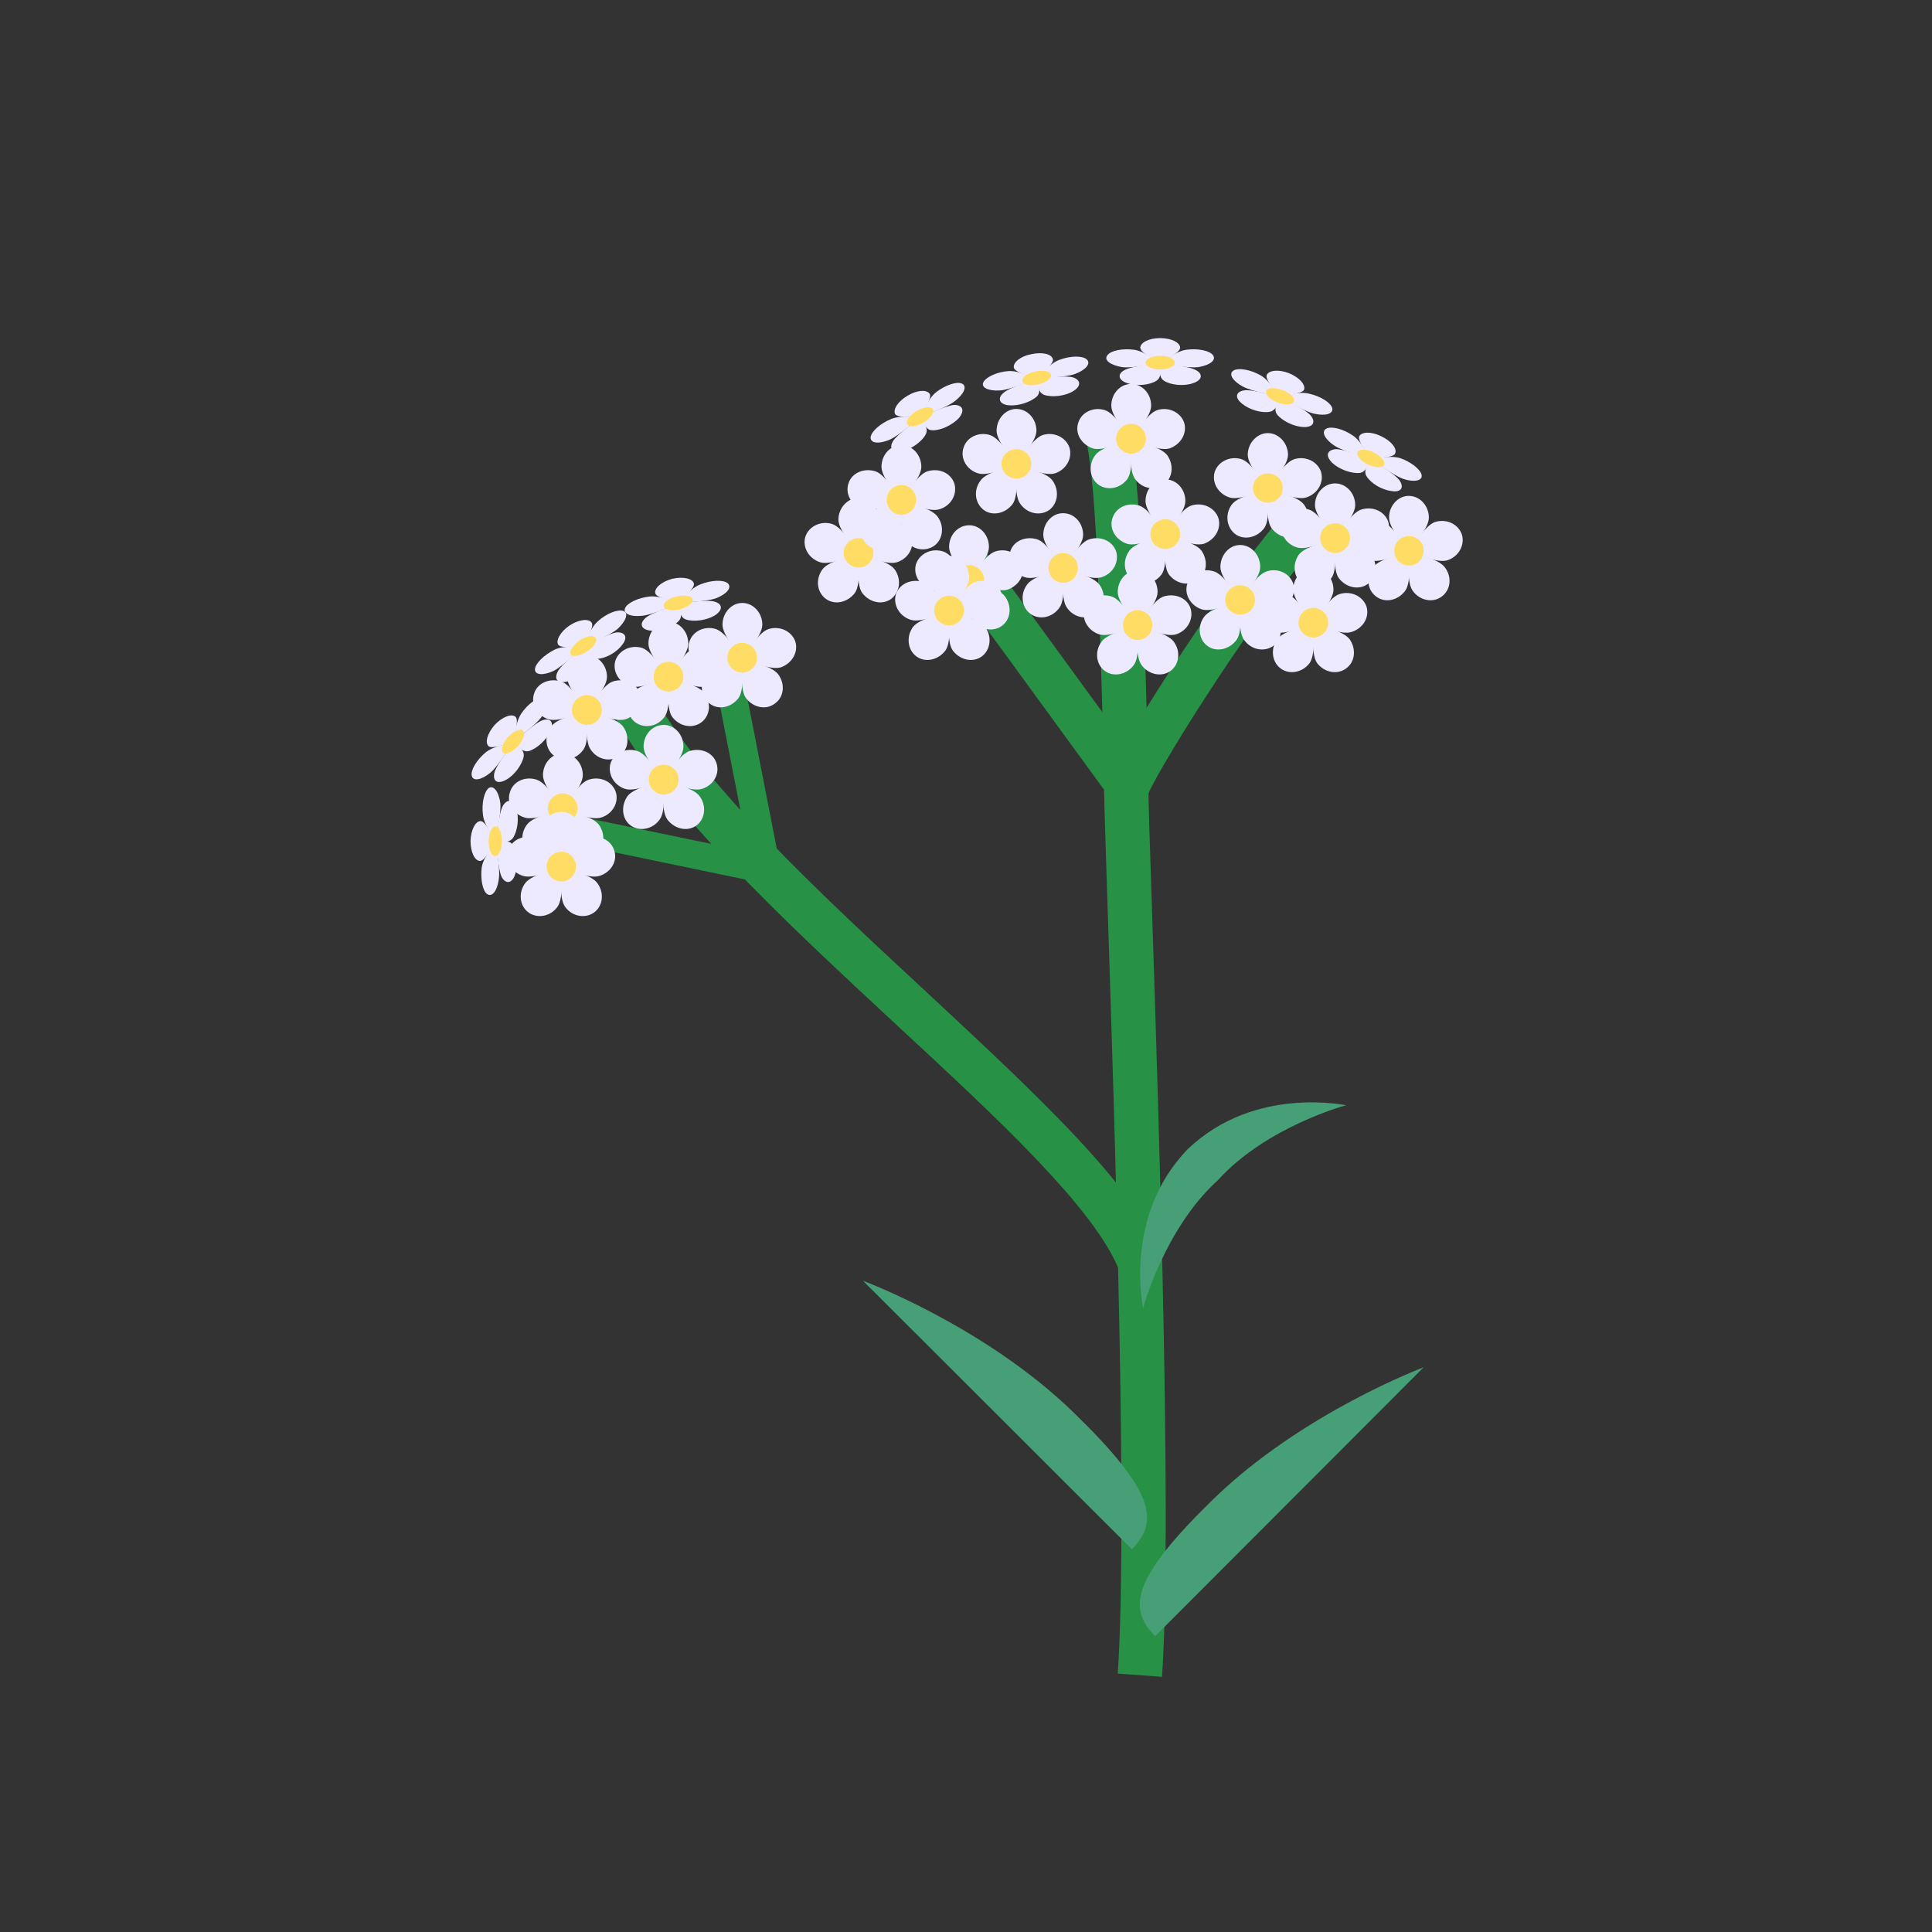 <svg version="1.2" xmlns="http://www.w3.org/2000/svg" viewBox="0 0 480 480" width="480" height="480">
	<rect x="0" y="0" width="480" height="480" fill="#333333" stroke="none"/>
	<title>Flower</title>
	<style>
		.s0 { fill: #279245 } 
		.s1 { fill: #edeaff } 
		.s2 { fill: #ffdd65 } 
		.s3 { fill: #479f78 } 
	</style>
	<g id="&lt;Group&gt;">
		<g id="&lt;Group&gt;">
			<path id="&lt;Path&gt;" class="s0" d="m274.3 191.5c-0.2-4-0.3-10.2-0.5-17.5-0.6-21-1.4-52.8-3.8-63.8l10.7-2.4c2.6 12.1 3.5 43.2 4.1 65.9 0.2 7.2 0.3 13.4 0.5 17.3z"/>
		</g>
		<g id="&lt;Group&gt;">
			<path id="&lt;Path&gt;" class="s0" d="m187.6 219.9l-9.8-50.1 6.9-1.4 9.8 50.2z"/>
		</g>
		<g id="&lt;Group&gt;">
			<path id="&lt;Path&gt;" class="s0" d="m187.5 219l-50-10.4 1.4-6.8 50 10.4z"/>
		</g>
		<g id="&lt;Group&gt;">
			<path id="&lt;Path&gt;" class="s0" d="m288.7 416.6l-11-0.8c2.5-36.6-0.7-134.3-2.4-186.8-0.5-15.6-0.9-27.4-1-32.8l-38-52.1 8.9-6.5 40.1 55v1.8c0 4 0.4 16.7 1 34.3 1.7 52.7 4.9 150.7 2.4 187.9z"/>
		</g>
		<g id="&lt;Group&gt;">
			<path id="&lt;Path&gt;" class="s0" d="m278.1 315.7c-6-15.3-30-37.6-55.5-61.2-28.1-26.1-57.1-53-70.6-77.7l9.6-5.3c12.7 23.1 41.1 49.5 68.5 74.9 27.5 25.6 51.3 47.7 58.3 65.2z"/>
		</g>
		<g id="&lt;Group&gt;">
			<path id="&lt;Path&gt;" class="s0" d="m285 197.9l-10.4-3.5c2.7-7.8 26.2-44.9 42.7-64.8l8.4 7.1c-16.6 19.9-38.9 55.9-40.7 61.2z"/>
		</g>
		<g id="&lt;Group&gt;">
			<g id="&lt;Group&gt;">
				<path id="&lt;Path&gt;" class="s1" d="m336.7 125.5c0 3-5 8-5 8 0 0-5-5-5-8 0-3 2.3-5.4 5-5.4 2.7 0 5 2.4 5 5.4z"/>
			</g>
			<g id="&lt;Group&gt;">
				<path id="&lt;Path&gt;" class="s1" d="m325.2 126.6c2.9 0.9 6.1 7.2 6.1 7.2 0 0-6.3 3.1-9.1 2.2-2.9-0.9-4.5-3.8-3.6-6.4 0.8-2.6 3.8-3.9 6.6-3z"/>
			</g>
			<g id="&lt;Group&gt;">
				<path id="&lt;Path&gt;" class="s1" d="m322.7 137.8c1.8-2.4 8.8-3.6 8.8-3.6 0 0 1 7-0.7 9.4-1.8 2.4-5 3.1-7.2 1.5-2.2-1.6-2.6-4.9-0.9-7.3z"/>
			</g>
			<g id="&lt;Group&gt;">
				<path id="&lt;Path&gt;" class="s1" d="m332.6 143.6c-1.7-2.4-0.7-9.4-0.7-9.4 0 0 7 1.2 8.8 3.6 1.7 2.4 1.3 5.7-0.9 7.3-2.2 1.6-5.4 0.9-7.2-1.5z"/>
			</g>
			<g id="&lt;Group&gt;">
				<path id="&lt;Path&gt;" class="s1" d="m341.2 136c-2.8 0.9-9.1-2.2-9.1-2.2 0 0 3.2-6.3 6.1-7.2 2.8-0.9 5.8 0.4 6.7 3 0.8 2.6-0.8 5.5-3.7 6.4z"/>
			</g>
			<g id="&lt;Group&gt;">
				<path id="&lt;Path&gt;" class="s2" d="m335.4 133.7c0 2-1.7 3.7-3.7 3.7-2 0-3.7-1.7-3.7-3.7 0-2.1 1.7-3.7 3.7-3.7 2 0 3.7 1.6 3.7 3.7z"/>
			</g>
		</g>
		<g id="&lt;Group&gt;">
			<g id="&lt;Group&gt;">
				<path id="&lt;Path&gt;" class="s1" d="m287.6 147.1c0 3-5 8-5 8 0 0-4.9-5-4.9-8 0-3 2.2-5.4 4.9-5.4 2.8 0 5 2.4 5 5.4z"/>
			</g>
			<g id="&lt;Group&gt;">
				<path id="&lt;Path&gt;" class="s1" d="m276.2 148.2c2.8 0.9 6.1 7.2 6.1 7.2 0 0-6.4 3.1-9.2 2.2-2.8-0.9-4.5-3.8-3.6-6.4 0.8-2.6 3.8-3.9 6.7-3z"/>
			</g>
			<g id="&lt;Group&gt;">
				<path id="&lt;Path&gt;" class="s1" d="m273.7 159.4c1.7-2.4 8.7-3.6 8.7-3.6 0 0 1.1 7-0.7 9.4-1.7 2.4-5 3.1-7.2 1.5-2.2-1.6-2.6-4.9-0.8-7.3z"/>
			</g>
			<g id="&lt;Group&gt;">
				<path id="&lt;Path&gt;" class="s1" d="m283.6 165.2c-1.8-2.4-0.7-9.4-0.7-9.4 0 0 6.9 1.2 8.7 3.6 1.8 2.4 1.4 5.7-0.8 7.3-2.2 1.6-5.5 0.9-7.2-1.5z"/>
			</g>
			<g id="&lt;Group&gt;">
				<path id="&lt;Path&gt;" class="s1" d="m292.2 157.6c-2.9 0.9-9.2-2.2-9.2-2.2 0 0 3.3-6.3 6.1-7.2 2.9-0.9 5.9 0.4 6.7 3 0.8 2.6-0.8 5.5-3.6 6.4z"/>
			</g>
			<g id="&lt;Group&gt;">
				<path id="&lt;Path&gt;" class="s2" d="m286.3 155.3c0 2-1.6 3.7-3.7 3.7-2 0-3.6-1.7-3.6-3.7 0-2.1 1.6-3.7 3.6-3.7 2.1 0 3.7 1.6 3.7 3.7z"/>
			</g>
		</g>
		<g id="&lt;Group&gt;">
			<g id="&lt;Group&gt;">
				<path id="&lt;Path&gt;" class="s1" d="m313.1 140.9c0 2.9-5 8-5 8 0 0-4.9-5.1-4.9-8 0-3 2.2-5.5 4.9-5.5 2.8 0 5 2.5 5 5.5z"/>
			</g>
			<g id="&lt;Group&gt;">
				<path id="&lt;Path&gt;" class="s1" d="m301.7 142c2.8 0.9 6.1 7.2 6.1 7.2 0 0-6.4 3.1-9.2 2.2-2.8-0.9-4.5-3.8-3.6-6.4 0.8-2.6 3.8-4 6.7-3z"/>
			</g>
			<g id="&lt;Group&gt;">
				<path id="&lt;Path&gt;" class="s1" d="m299.2 153.2c1.7-2.4 8.7-3.6 8.7-3.6 0 0 1.1 7-0.7 9.4-1.8 2.4-5 3.1-7.2 1.5-2.2-1.6-2.6-4.9-0.8-7.3z"/>
			</g>
			<g id="&lt;Group&gt;">
				<path id="&lt;Path&gt;" class="s1" d="m309.1 159c-1.8-2.4-0.7-9.4-0.7-9.4 0 0 6.9 1.2 8.7 3.6 1.8 2.4 1.4 5.7-0.8 7.3-2.3 1.6-5.5 0.9-7.2-1.5z"/>
			</g>
			<g id="&lt;Group&gt;">
				<path id="&lt;Path&gt;" class="s1" d="m317.7 151.4c-2.9 0.9-9.2-2.2-9.2-2.2 0 0 3.3-6.3 6.1-7.2 2.8-1 5.8 0.4 6.7 3 0.8 2.6-0.8 5.5-3.6 6.4z"/>
			</g>
			<g id="&lt;Group&gt;">
				<path id="&lt;Path&gt;" class="s2" d="m311.8 149.1c0 2-1.6 3.6-3.7 3.6-2 0-3.7-1.6-3.7-3.6 0-2.1 1.7-3.7 3.7-3.7 2.1 0 3.7 1.6 3.7 3.7z"/>
			</g>
		</g>
		<g id="&lt;Group&gt;">
			<g id="&lt;Group&gt;">
				<path id="&lt;Path&gt;" class="s1" d="m331.3 146.5c0 3-5 8.1-5 8.1 0 0-5-5.1-5-8.1 0-3 2.3-5.4 5-5.4 2.7 0 5 2.4 5 5.4z"/>
			</g>
			<g id="&lt;Group&gt;">
				<path id="&lt;Path&gt;" class="s1" d="m319.8 147.6c2.9 0.9 6.1 7.2 6.1 7.2 0 0-6.3 3.2-9.1 2.2-2.9-0.9-4.5-3.7-3.6-6.3 0.8-2.6 3.8-4 6.6-3.1z"/>
			</g>
			<g id="&lt;Group&gt;">
				<path id="&lt;Path&gt;" class="s1" d="m317.3 158.8c1.8-2.4 8.8-3.6 8.8-3.6 0 0 1 7-0.7 9.5-1.8 2.4-5 3-7.2 1.4-2.2-1.6-2.6-4.9-0.9-7.3z"/>
			</g>
			<g id="&lt;Group&gt;">
				<path id="&lt;Path&gt;" class="s1" d="m327.2 164.7c-1.7-2.5-0.7-9.5-0.7-9.5 0 0 7 1.2 8.8 3.6 1.7 2.4 1.4 5.7-0.9 7.3-2.2 1.6-5.4 1-7.2-1.4z"/>
			</g>
			<g id="&lt;Group&gt;">
				<path id="&lt;Path&gt;" class="s1" d="m335.8 157c-2.8 1-9.1-2.2-9.1-2.2 0 0 3.2-6.3 6.1-7.2 2.8-0.9 5.8 0.5 6.7 3.1 0.8 2.6-0.8 5.4-3.7 6.3z"/>
			</g>
			<g id="&lt;Group&gt;">
				<path id="&lt;Path&gt;" class="s2" d="m330 154.7c0 2-1.7 3.7-3.7 3.7-2 0-3.7-1.7-3.7-3.7 0-2 1.7-3.7 3.7-3.7 2 0 3.7 1.7 3.7 3.7z"/>
			</g>
		</g>
		<g id="&lt;Group&gt;">
			<g id="&lt;Group&gt;">
				<path id="&lt;Path&gt;" class="s1" d="m355 128.6c0 3-5 8.1-5 8.1 0 0-4.9-5.1-4.9-8.1 0-2.9 2.2-5.4 4.9-5.4 2.8 0 5 2.5 5 5.4z"/>
			</g>
			<g id="&lt;Group&gt;">
				<path id="&lt;Path&gt;" class="s1" d="m343.6 129.7c2.8 1 6.1 7.2 6.1 7.2 0 0-6.4 3.2-9.2 2.3-2.8-0.9-4.5-3.8-3.6-6.4 0.8-2.6 3.8-4 6.7-3.1z"/>
			</g>
			<g id="&lt;Group&gt;">
				<path id="&lt;Path&gt;" class="s1" d="m341.1 141c1.7-2.5 8.7-3.6 8.7-3.6 0 0 1.1 7-0.7 9.4-1.8 2.4-5 3.1-7.2 1.4-2.2-1.6-2.6-4.8-0.8-7.2z"/>
			</g>
			<g id="&lt;Group&gt;">
				<path id="&lt;Path&gt;" class="s1" d="m351 146.8c-1.8-2.4-0.7-9.4-0.7-9.4 0 0 6.9 1.1 8.7 3.6 1.8 2.4 1.4 5.6-0.8 7.2-2.2 1.7-5.5 1-7.2-1.4z"/>
			</g>
			<g id="&lt;Group&gt;">
				<path id="&lt;Path&gt;" class="s1" d="m359.6 139.2c-2.9 0.9-9.2-2.3-9.2-2.3 0 0 3.3-6.2 6.1-7.2 2.9-0.9 5.8 0.5 6.7 3.1 0.8 2.6-0.8 5.5-3.6 6.4z"/>
			</g>
			<g id="&lt;Group&gt;">
				<path id="&lt;Path&gt;" class="s2" d="m353.7 136.8c0 2.1-1.6 3.7-3.7 3.7-2 0-3.6-1.6-3.6-3.7 0-2 1.6-3.6 3.6-3.6 2.1 0 3.7 1.6 3.7 3.6z"/>
			</g>
		</g>
		<g id="&lt;Group&gt;">
			<g id="&lt;Group&gt;">
				<path id="&lt;Path&gt;" class="s1" d="m218.3 129.1c0 3-5 8.1-5 8.1 0 0-5-5.1-5-8.1 0-2.9 2.3-5.4 5-5.4 2.7 0 5 2.5 5 5.4z"/>
			</g>
			<g id="&lt;Group&gt;">
				<path id="&lt;Path&gt;" class="s1" d="m206.8 130.2c2.9 1 6.1 7.2 6.1 7.2 0 0-6.3 3.2-9.1 2.3-2.9-0.9-4.5-3.8-3.7-6.4 0.9-2.6 3.9-4 6.7-3.1z"/>
			</g>
			<g id="&lt;Group&gt;">
				<path id="&lt;Path&gt;" class="s1" d="m204.3 141.5c1.8-2.5 8.8-3.6 8.8-3.6 0 0 1 7-0.7 9.4-1.8 2.4-5 3.1-7.2 1.5-2.3-1.7-2.6-4.9-0.9-7.3z"/>
			</g>
			<g id="&lt;Group&gt;">
				<path id="&lt;Path&gt;" class="s1" d="m214.2 147.3c-1.7-2.4-0.7-9.4-0.7-9.4 0 0 7 1.1 8.8 3.6 1.7 2.4 1.3 5.6-0.9 7.3-2.2 1.6-5.4 0.9-7.2-1.5z"/>
			</g>
			<g id="&lt;Group&gt;">
				<path id="&lt;Path&gt;" class="s1" d="m222.8 139.7c-2.8 0.9-9.1-2.3-9.1-2.3 0 0 3.2-6.2 6.1-7.2 2.8-0.9 5.8 0.5 6.6 3.1 0.9 2.6-0.7 5.5-3.6 6.4z"/>
			</g>
			<g id="&lt;Group&gt;">
				<path id="&lt;Path&gt;" class="s2" d="m217 137.3c0 2.1-1.7 3.7-3.7 3.7-2 0-3.7-1.6-3.7-3.7 0-2 1.7-3.6 3.7-3.6 2 0 3.7 1.6 3.7 3.6z"/>
			</g>
		</g>
		<g id="&lt;Group&gt;">
			<g id="&lt;Group&gt;">
				<path id="&lt;Path&gt;" class="s1" d="m294.5 124.5c0 3-5 8.1-5 8.1 0 0-4.9-5.1-4.9-8.1 0-3 2.2-5.4 4.9-5.4 2.8 0 5 2.4 5 5.4z"/>
			</g>
			<g id="&lt;Group&gt;">
				<path id="&lt;Path&gt;" class="s1" d="m283 125.6c2.9 0.9 6.2 7.2 6.2 7.2 0 0-6.4 3.2-9.2 2.3-2.9-1-4.5-3.8-3.6-6.4 0.8-2.6 3.8-4 6.6-3.1z"/>
			</g>
			<g id="&lt;Group&gt;">
				<path id="&lt;Path&gt;" class="s1" d="m280.6 136.8c1.7-2.4 8.7-3.6 8.7-3.6 0 0 1 7.1-0.7 9.5-1.8 2.4-5 3-7.2 1.4-2.2-1.6-2.6-4.8-0.8-7.3z"/>
			</g>
			<g id="&lt;Group&gt;">
				<path id="&lt;Path&gt;" class="s1" d="m290.4 142.7c-1.7-2.4-0.7-9.5-0.7-9.5 0 0 7 1.2 8.8 3.6 1.7 2.5 1.4 5.7-0.9 7.3-2.2 1.6-5.4 1-7.2-1.4z"/>
			</g>
			<g id="&lt;Group&gt;">
				<path id="&lt;Path&gt;" class="s1" d="m299.1 135.1c-2.9 0.9-9.2-2.3-9.2-2.3 0 0 3.2-6.3 6.1-7.2 2.8-0.9 5.8 0.5 6.7 3.1 0.8 2.6-0.8 5.4-3.6 6.4z"/>
			</g>
			<g id="&lt;Group&gt;">
				<path id="&lt;Path&gt;" class="s2" d="m293.2 132.7c0 2.1-1.7 3.7-3.7 3.7-2 0-3.7-1.6-3.7-3.7 0-2 1.7-3.7 3.7-3.7 2 0 3.7 1.7 3.7 3.7z"/>
			</g>
		</g>
		<g id="&lt;Group&gt;">
			<g id="&lt;Group&gt;">
				<path id="&lt;Path&gt;" class="s1" d="m269.1 132.9c0 3-5 8-5 8 0 0-4.9-5-4.9-8 0-3 2.2-5.4 4.9-5.4 2.8 0 5 2.4 5 5.4z"/>
			</g>
			<g id="&lt;Group&gt;">
				<path id="&lt;Path&gt;" class="s1" d="m257.7 134c2.8 0.9 6.1 7.2 6.1 7.2 0 0-6.4 3.2-9.2 2.2-2.8-0.9-4.5-3.8-3.6-6.4 0.8-2.6 3.8-3.9 6.7-3z"/>
			</g>
			<g id="&lt;Group&gt;">
				<path id="&lt;Path&gt;" class="s1" d="m255.2 145.2c1.7-2.4 8.7-3.6 8.7-3.6 0 0 1.1 7-0.7 9.4-1.8 2.5-5 3.1-7.2 1.5-2.2-1.6-2.6-4.9-0.8-7.3z"/>
			</g>
			<g id="&lt;Group&gt;">
				<path id="&lt;Path&gt;" class="s1" d="m265.1 151c-1.8-2.4-0.7-9.4-0.7-9.4 0 0 6.9 1.2 8.7 3.6 1.8 2.4 1.4 5.7-0.8 7.3-2.2 1.6-5.5 1-7.2-1.5z"/>
			</g>
			<g id="&lt;Group&gt;">
				<path id="&lt;Path&gt;" class="s1" d="m273.7 143.4c-2.9 1-9.2-2.2-9.2-2.2 0 0 3.3-6.3 6.1-7.2 2.9-0.9 5.8 0.4 6.7 3 0.8 2.7-0.8 5.5-3.6 6.4z"/>
			</g>
			<g id="&lt;Group&gt;">
				<path id="&lt;Path&gt;" class="s2" d="m267.8 141.1c0 2-1.6 3.7-3.7 3.7-2 0-3.6-1.7-3.6-3.7 0-2 1.6-3.7 3.6-3.7 2.1 0 3.7 1.7 3.7 3.7z"/>
			</g>
		</g>
		<g id="&lt;Group&gt;">
			<g id="&lt;Group&gt;">
				<path id="&lt;Path&gt;" class="s1" d="m245.7 135.9c0 3-4.9 8.1-4.9 8.1 0 0-5-5.1-5-8.1 0-3 2.2-5.4 5-5.4 2.7 0 4.9 2.4 4.9 5.4z"/>
			</g>
			<g id="&lt;Group&gt;">
				<path id="&lt;Path&gt;" class="s1" d="m234.3 137c2.9 0.9 6.1 7.2 6.1 7.2 0 0-6.3 3.2-9.2 2.3-2.8-1-4.4-3.8-3.6-6.4 0.9-2.6 3.9-4 6.7-3.1z"/>
			</g>
			<g id="&lt;Group&gt;">
				<path id="&lt;Path&gt;" class="s1" d="m231.8 148.2c1.8-2.4 8.8-3.6 8.8-3.6 0 0 1 7-0.7 9.5-1.8 2.4-5 3-7.2 1.4-2.3-1.6-2.6-4.8-0.9-7.3z"/>
			</g>
			<g id="&lt;Group&gt;">
				<path id="&lt;Path&gt;" class="s1" d="m241.7 154.1c-1.7-2.5-0.7-9.5-0.7-9.5 0 0 7 1.2 8.7 3.6 1.8 2.5 1.4 5.7-0.8 7.3-2.2 1.6-5.4 1-7.2-1.4z"/>
			</g>
			<g id="&lt;Group&gt;">
				<path id="&lt;Path&gt;" class="s1" d="m250.3 146.5c-2.8 0.9-9.2-2.3-9.2-2.3 0 0 3.3-6.3 6.2-7.2 2.8-0.9 5.8 0.5 6.6 3.1 0.9 2.6-0.7 5.4-3.6 6.4z"/>
			</g>
			<g id="&lt;Group&gt;">
				<path id="&lt;Path&gt;" class="s2" d="m244.5 144.1c0 2-1.7 3.7-3.7 3.7-2 0-3.7-1.7-3.7-3.7 0-2 1.7-3.7 3.7-3.7 2 0 3.7 1.7 3.7 3.7z"/>
			</g>
		</g>
		<g id="&lt;Group&gt;">
			<g id="&lt;Group&gt;">
				<path id="&lt;Path&gt;" class="s1" d="m240.8 143.5c0 3-5 8-5 8 0 0-5-5-5-8 0-3 2.3-5.4 5-5.4 2.7 0 5 2.4 5 5.4z"/>
			</g>
			<g id="&lt;Group&gt;">
				<path id="&lt;Path&gt;" class="s1" d="m229.3 144.6c2.9 0.9 6.1 7.2 6.1 7.2 0 0-6.3 3.1-9.1 2.2-2.9-0.9-4.5-3.8-3.7-6.4 0.9-2.6 3.9-3.9 6.7-3z"/>
			</g>
			<g id="&lt;Group&gt;">
				<path id="&lt;Path&gt;" class="s1" d="m226.8 155.8c1.8-2.4 8.8-3.6 8.8-3.6 0 0 1 7-0.7 9.4-1.8 2.4-5 3.1-7.2 1.5-2.2-1.6-2.6-4.9-0.9-7.3z"/>
			</g>
			<g id="&lt;Group&gt;">
				<path id="&lt;Path&gt;" class="s1" d="m236.7 161.6c-1.7-2.4-0.7-9.4-0.7-9.4 0 0 7 1.2 8.8 3.6 1.7 2.4 1.3 5.7-0.9 7.3-2.2 1.6-5.4 0.9-7.2-1.5z"/>
			</g>
			<g id="&lt;Group&gt;">
				<path id="&lt;Path&gt;" class="s1" d="m245.3 154c-2.8 0.9-9.1-2.2-9.1-2.2 0 0 3.2-6.3 6.1-7.2 2.8-0.9 5.8 0.4 6.6 3 0.9 2.6-0.7 5.5-3.6 6.4z"/>
			</g>
			<g id="&lt;Group&gt;">
				<path id="&lt;Path&gt;" class="s2" d="m239.5 151.7c0 2-1.7 3.7-3.7 3.7-2 0-3.7-1.7-3.7-3.7 0-2.1 1.7-3.7 3.7-3.7 2 0 3.7 1.6 3.7 3.7z"/>
			</g>
		</g>
		<g id="&lt;Group&gt;">
			<g id="&lt;Group&gt;">
				<path id="&lt;Path&gt;" class="s1" d="m150.8 168.2c0 3-5 8-5 8 0 0-4.9-5-4.9-8 0-3 2.2-5.4 4.9-5.4 2.8 0 5 2.4 5 5.4z"/>
			</g>
			<g id="&lt;Group&gt;">
				<path id="&lt;Path&gt;" class="s1" d="m139.4 169.3c2.8 0.9 6.1 7.2 6.1 7.2 0 0-6.4 3.1-9.2 2.2-2.9-0.9-4.5-3.8-3.6-6.4 0.8-2.6 3.8-3.9 6.7-3z"/>
			</g>
			<g id="&lt;Group&gt;">
				<path id="&lt;Path&gt;" class="s1" d="m136.9 180.5c1.7-2.4 8.7-3.6 8.7-3.6 0 0 1.1 7-0.7 9.4-1.8 2.5-5 3.1-7.2 1.5-2.2-1.6-2.6-4.9-0.8-7.3z"/>
			</g>
			<g id="&lt;Group&gt;">
				<path id="&lt;Path&gt;" class="s1" d="m146.8 186.3c-1.8-2.4-0.7-9.4-0.7-9.4 0 0 6.9 1.2 8.7 3.6 1.7 2.4 1.4 5.7-0.8 7.3-2.3 1.6-5.5 1-7.2-1.5z"/>
			</g>
			<g id="&lt;Group&gt;">
				<path id="&lt;Path&gt;" class="s1" d="m155.4 178.7c-2.9 0.9-9.2-2.2-9.2-2.2 0 0 3.3-6.3 6.1-7.2 2.8-0.9 5.8 0.4 6.7 3 0.8 2.6-0.8 5.5-3.6 6.4z"/>
			</g>
			<g id="&lt;Group&gt;">
				<path id="&lt;Path&gt;" class="s2" d="m149.5 176.4c0 2-1.6 3.7-3.7 3.7-2 0-3.7-1.7-3.7-3.7 0-2.1 1.7-3.7 3.7-3.7 2.1 0 3.7 1.6 3.7 3.7z"/>
			</g>
		</g>
		<g id="&lt;Group&gt;">
			<g id="&lt;Group&gt;">
				<path id="&lt;Path&gt;" class="s1" d="m144.8 192.6c0 3-5 8.1-5 8.1 0 0-4.9-5.1-4.9-8.1 0-3 2.2-5.4 4.9-5.4 2.8 0 5 2.4 5 5.4z"/>
			</g>
			<g id="&lt;Group&gt;">
				<path id="&lt;Path&gt;" class="s1" d="m133.3 193.7c2.9 0.9 6.2 7.2 6.2 7.2 0 0-6.4 3.2-9.2 2.2-2.9-0.9-4.5-3.7-3.6-6.3 0.8-2.7 3.8-4 6.6-3.1z"/>
			</g>
			<g id="&lt;Group&gt;">
				<path id="&lt;Path&gt;" class="s1" d="m130.9 204.9c1.7-2.4 8.7-3.6 8.7-3.6 0 0 1 7-0.7 9.5-1.8 2.4-5 3-7.2 1.4-2.2-1.6-2.6-4.9-0.8-7.3z"/>
			</g>
			<g id="&lt;Group&gt;">
				<path id="&lt;Path&gt;" class="s1" d="m140.7 210.8c-1.7-2.5-0.7-9.5-0.7-9.5 0 0 7 1.2 8.8 3.6 1.7 2.4 1.4 5.7-0.9 7.3-2.2 1.6-5.4 1-7.2-1.4z"/>
			</g>
			<g id="&lt;Group&gt;">
				<path id="&lt;Path&gt;" class="s1" d="m149.4 203.1c-2.9 1-9.2-2.2-9.2-2.2 0 0 3.2-6.3 6.1-7.2 2.8-0.9 5.8 0.4 6.7 3.1 0.8 2.6-0.8 5.4-3.6 6.3z"/>
			</g>
			<g id="&lt;Group&gt;">
				<path id="&lt;Path&gt;" class="s2" d="m143.5 200.8c0 2-1.7 3.7-3.7 3.7-2 0-3.7-1.7-3.7-3.7 0-2 1.7-3.7 3.7-3.7 2 0 3.7 1.7 3.7 3.7z"/>
			</g>
		</g>
		<g id="&lt;Group&gt;">
			<g id="&lt;Group&gt;">
				<path id="&lt;Path&gt;" class="s1" d="m144.4 207.1c0 3-4.9 8-4.9 8 0 0-5-5-5-8 0-3 2.2-5.4 5-5.4 2.7 0 4.9 2.4 4.9 5.4z"/>
			</g>
			<g id="&lt;Group&gt;">
				<path id="&lt;Path&gt;" class="s1" d="m133 208.2c2.8 0.9 6.1 7.2 6.1 7.2 0 0-6.3 3.2-9.2 2.2-2.8-0.9-4.4-3.7-3.6-6.3 0.8-2.7 3.8-4 6.7-3.1z"/>
			</g>
			<g id="&lt;Group&gt;">
				<path id="&lt;Path&gt;" class="s1" d="m130.5 219.4c1.8-2.4 8.7-3.6 8.7-3.6 0 0 1.1 7-0.7 9.5-1.7 2.4-5 3-7.2 1.4-2.2-1.6-2.6-4.9-0.8-7.3z"/>
			</g>
			<g id="&lt;Group&gt;">
				<path id="&lt;Path&gt;" class="s1" d="m140.4 225.3c-1.8-2.5-0.7-9.5-0.7-9.5 0 0 7 1.2 8.7 3.6 1.8 2.4 1.4 5.7-0.8 7.3-2.2 1.6-5.5 1-7.2-1.4z"/>
			</g>
			<g id="&lt;Group&gt;">
				<path id="&lt;Path&gt;" class="s1" d="m149 217.6c-2.8 1-9.2-2.2-9.2-2.2 0 0 3.3-6.3 6.1-7.2 2.9-0.9 5.9 0.4 6.7 3.1 0.9 2.6-0.8 5.4-3.6 6.3z"/>
			</g>
			<g id="&lt;Group&gt;">
				<path id="&lt;Path&gt;" class="s2" d="m143.1 215.3c0 2-1.6 3.7-3.6 3.7-2.1 0-3.7-1.7-3.7-3.7 0-2 1.6-3.7 3.7-3.7 2 0 3.6 1.7 3.6 3.7z"/>
			</g>
		</g>
		<g id="&lt;Group&gt;">
			<g id="&lt;Group&gt;">
				<path id="&lt;Path&gt;" class="s1" d="m171 159.9c0 3-4.9 8.1-4.9 8.1 0 0-5-5.1-5-8.1 0-3 2.2-5.4 5-5.4 2.7 0 4.9 2.4 4.9 5.4z"/>
			</g>
			<g id="&lt;Group&gt;">
				<path id="&lt;Path&gt;" class="s1" d="m159.6 161c2.8 1 6.1 7.2 6.1 7.2 0 0-6.3 3.2-9.2 2.3-2.8-1-4.4-3.8-3.6-6.4 0.9-2.6 3.9-4 6.7-3.1z"/>
			</g>
			<g id="&lt;Group&gt;">
				<path id="&lt;Path&gt;" class="s1" d="m157.1 172.2c1.8-2.4 8.8-3.5 8.8-3.5 0 0 1 7-0.8 9.4-1.7 2.4-4.9 3-7.2 1.4-2.2-1.6-2.5-4.8-0.8-7.3z"/>
			</g>
			<g id="&lt;Group&gt;">
				<path id="&lt;Path&gt;" class="s1" d="m167 178.1c-1.7-2.4-0.7-9.4-0.7-9.4 0 0 7 1.1 8.7 3.5 1.8 2.5 1.4 5.7-0.8 7.3-2.2 1.6-5.4 1-7.2-1.4z"/>
			</g>
			<g id="&lt;Group&gt;">
				<path id="&lt;Path&gt;" class="s1" d="m175.6 170.5c-2.8 0.9-9.2-2.3-9.2-2.3 0 0 3.3-6.2 6.1-7.2 2.9-0.9 5.9 0.5 6.7 3.1 0.9 2.6-0.7 5.4-3.6 6.4z"/>
			</g>
			<g id="&lt;Group&gt;">
				<path id="&lt;Path&gt;" class="s2" d="m169.8 168.1c0 2.1-1.7 3.7-3.7 3.7-2.1 0-3.7-1.6-3.7-3.7 0-2 1.6-3.7 3.7-3.7 2 0 3.7 1.7 3.7 3.7z"/>
			</g>
		</g>
		<g id="&lt;Group&gt;">
			<g id="&lt;Group&gt;">
				<path id="&lt;Path&gt;" class="s1" d="m169.8 185.5c0 3-4.9 8-4.9 8 0 0-5-5-5-8 0-3 2.2-5.4 5-5.4 2.7 0 4.9 2.4 4.9 5.4z"/>
			</g>
			<g id="&lt;Group&gt;">
				<path id="&lt;Path&gt;" class="s1" d="m158.4 186.6c2.8 0.9 6.1 7.2 6.1 7.2 0 0-6.3 3.1-9.2 2.2-2.8-0.9-4.4-3.8-3.6-6.4 0.9-2.6 3.9-3.9 6.7-3z"/>
			</g>
			<g id="&lt;Group&gt;">
				<path id="&lt;Path&gt;" class="s1" d="m155.9 197.8c1.8-2.4 8.7-3.6 8.7-3.6 0 0 1.1 7-0.7 9.4-1.7 2.4-4.9 3.1-7.2 1.5-2.2-1.6-2.5-4.9-0.8-7.3z"/>
			</g>
			<g id="&lt;Group&gt;">
				<path id="&lt;Path&gt;" class="s1" d="m165.8 203.6c-1.8-2.4-0.7-9.4-0.7-9.4 0 0 7 1.2 8.7 3.6 1.8 2.4 1.4 5.7-0.8 7.3-2.2 1.6-5.4 0.9-7.2-1.5z"/>
			</g>
			<g id="&lt;Group&gt;">
				<path id="&lt;Path&gt;" class="s1" d="m174.4 196c-2.8 0.9-9.2-2.2-9.2-2.2 0 0 3.3-6.3 6.1-7.2 2.9-0.9 5.9 0.4 6.7 3 0.9 2.6-0.7 5.5-3.6 6.4z"/>
			</g>
			<g id="&lt;Group&gt;">
				<path id="&lt;Path&gt;" class="s2" d="m168.6 193.7c0 2-1.7 3.7-3.7 3.7-2.1 0-3.7-1.7-3.7-3.7 0-2.1 1.6-3.7 3.7-3.7 2 0 3.7 1.6 3.7 3.7z"/>
			</g>
		</g>
		<g id="&lt;Group&gt;">
			<g id="&lt;Group&gt;">
				<path id="&lt;Path&gt;" class="s1" d="m189.4 155.2c0 3-5 8.1-5 8.1 0 0-4.9-5.1-4.9-8.1 0-2.9 2.2-5.4 4.9-5.4 2.8 0 5 2.5 5 5.4z"/>
			</g>
			<g id="&lt;Group&gt;">
				<path id="&lt;Path&gt;" class="s1" d="m177.9 156.3c2.9 1 6.2 7.2 6.2 7.2 0 0-6.4 3.2-9.2 2.3-2.9-1-4.5-3.8-3.6-6.4 0.8-2.6 3.8-4 6.6-3.1z"/>
			</g>
			<g id="&lt;Group&gt;">
				<path id="&lt;Path&gt;" class="s1" d="m175.5 167.6c1.7-2.5 8.7-3.6 8.7-3.6 0 0 1 7-0.7 9.4-1.8 2.4-5 3.1-7.2 1.4-2.2-1.6-2.6-4.8-0.8-7.2z"/>
			</g>
			<g id="&lt;Group&gt;">
				<path id="&lt;Path&gt;" class="s1" d="m185.3 173.4c-1.7-2.4-0.7-9.4-0.7-9.4 0 0 7 1.1 8.8 3.6 1.7 2.4 1.4 5.6-0.9 7.2-2.2 1.7-5.4 1-7.2-1.4z"/>
			</g>
			<g id="&lt;Group&gt;">
				<path id="&lt;Path&gt;" class="s1" d="m194 165.8c-2.9 0.9-9.2-2.3-9.2-2.3 0 0 3.2-6.2 6.1-7.2 2.8-0.9 5.8 0.5 6.7 3.1 0.8 2.6-0.8 5.4-3.6 6.4z"/>
			</g>
			<g id="&lt;Group&gt;">
				<path id="&lt;Path&gt;" class="s2" d="m188.1 163.4c0 2.1-1.7 3.7-3.7 3.7-2 0-3.7-1.6-3.7-3.7 0-2 1.7-3.7 3.7-3.7 2 0 3.7 1.7 3.7 3.7z"/>
			</g>
		</g>
		<g id="&lt;Group&gt;">
			<g id="&lt;Group&gt;">
				<path id="&lt;Path&gt;" class="s1" d="m286 100.8c0 3-5 8.1-5 8.1 0 0-4.9-5.1-4.9-8.1 0-3 2.2-5.4 4.9-5.4 2.8 0 5 2.4 5 5.4z"/>
			</g>
			<g id="&lt;Group&gt;">
				<path id="&lt;Path&gt;" class="s1" d="m274.5 101.9c2.9 0.9 6.2 7.2 6.2 7.2 0 0-6.4 3.2-9.2 2.3-2.9-1-4.5-3.8-3.6-6.4 0.8-2.6 3.8-4 6.6-3.1z"/>
			</g>
			<g id="&lt;Group&gt;">
				<path id="&lt;Path&gt;" class="s1" d="m272.1 113.1c1.7-2.4 8.7-3.6 8.7-3.6 0 0 1 7-0.7 9.5-1.8 2.4-5 3-7.2 1.4-2.2-1.6-2.6-4.9-0.8-7.3z"/>
			</g>
			<g id="&lt;Group&gt;">
				<path id="&lt;Path&gt;" class="s1" d="m282 119c-1.8-2.5-0.8-9.5-0.8-9.5 0 0 7 1.2 8.8 3.6 1.7 2.4 1.4 5.7-0.9 7.3-2.2 1.6-5.4 1-7.1-1.4z"/>
			</g>
			<g id="&lt;Group&gt;">
				<path id="&lt;Path&gt;" class="s1" d="m290.6 111.4c-2.9 0.9-9.2-2.3-9.2-2.3 0 0 3.3-6.3 6.1-7.2 2.8-0.9 5.8 0.5 6.7 3.1 0.8 2.6-0.8 5.4-3.6 6.4z"/>
			</g>
			<g id="&lt;Group&gt;">
				<path id="&lt;Path&gt;" class="s2" d="m284.7 109c0 2-1.6 3.7-3.7 3.7-2 0-3.7-1.7-3.7-3.7 0-2 1.7-3.7 3.7-3.7 2.1 0 3.7 1.7 3.7 3.7z"/>
			</g>
		</g>
		<g id="&lt;Group&gt;">
			<g id="&lt;Group&gt;">
				<path id="&lt;Path&gt;" class="s1" d="m320 113c0 3-5 8.1-5 8.1 0 0-5-5.1-5-8.1 0-2.9 2.3-5.4 5-5.4 2.7 0 5 2.5 5 5.4z"/>
			</g>
			<g id="&lt;Group&gt;">
				<path id="&lt;Path&gt;" class="s1" d="m308.5 114.1c2.9 1 6.1 7.2 6.1 7.2 0 0-6.3 3.2-9.1 2.3-2.9-0.9-4.5-3.8-3.7-6.4 0.9-2.6 3.9-4 6.7-3.1z"/>
			</g>
			<g id="&lt;Group&gt;">
				<path id="&lt;Path&gt;" class="s1" d="m306 125.4c1.8-2.5 8.8-3.6 8.8-3.6 0 0 1 7-0.7 9.4-1.8 2.4-5 3.1-7.2 1.5-2.2-1.7-2.6-4.9-0.9-7.3z"/>
			</g>
			<g id="&lt;Group&gt;">
				<path id="&lt;Path&gt;" class="s1" d="m315.9 131.2c-1.7-2.4-0.7-9.4-0.7-9.4 0 0 7 1.1 8.8 3.6 1.7 2.4 1.3 5.6-0.9 7.3-2.2 1.6-5.4 0.9-7.2-1.5z"/>
			</g>
			<g id="&lt;Group&gt;">
				<path id="&lt;Path&gt;" class="s1" d="m324.5 123.6c-2.8 0.9-9.1-2.3-9.1-2.3 0 0 3.2-6.2 6.1-7.2 2.8-0.9 5.8 0.5 6.7 3.1 0.8 2.6-0.8 5.5-3.7 6.4z"/>
			</g>
			<g id="&lt;Group&gt;">
				<path id="&lt;Path&gt;" class="s2" d="m318.7 121.2c0 2.1-1.7 3.7-3.7 3.7-2 0-3.7-1.6-3.7-3.7 0-2 1.7-3.6 3.7-3.6 2 0 3.7 1.6 3.7 3.6z"/>
			</g>
		</g>
		<g id="&lt;Group&gt;">
			<g id="&lt;Group&gt;">
				<path id="&lt;Path&gt;" class="s1" d="m228.9 116c0 3-5 8-5 8 0 0-4.9-5-4.9-8 0-3 2.2-5.4 4.9-5.4 2.8 0 5 2.4 5 5.4z"/>
			</g>
			<g id="&lt;Group&gt;">
				<path id="&lt;Path&gt;" class="s1" d="m217.5 117.1c2.8 0.9 6.1 7.2 6.1 7.2 0 0-6.4 3.2-9.2 2.2-2.8-0.9-4.5-3.7-3.6-6.4 0.8-2.6 3.8-3.9 6.7-3z"/>
			</g>
			<g id="&lt;Group&gt;">
				<path id="&lt;Path&gt;" class="s1" d="m215 128.3c1.7-2.4 8.7-3.6 8.7-3.6 0 0 1.1 7-0.7 9.4-1.8 2.5-5 3.1-7.2 1.5-2.2-1.6-2.6-4.9-0.8-7.3z"/>
			</g>
			<g id="&lt;Group&gt;">
				<path id="&lt;Path&gt;" class="s1" d="m224.9 134.1c-1.8-2.4-0.7-9.4-0.7-9.4 0 0 6.9 1.2 8.7 3.6 1.8 2.4 1.4 5.7-0.8 7.3-2.3 1.6-5.5 1-7.2-1.5z"/>
			</g>
			<g id="&lt;Group&gt;">
				<path id="&lt;Path&gt;" class="s1" d="m233.5 126.5c-2.9 1-9.2-2.2-9.2-2.2 0 0 3.3-6.3 6.1-7.2 2.9-0.9 5.8 0.4 6.7 3 0.8 2.7-0.8 5.5-3.6 6.4z"/>
			</g>
			<g id="&lt;Group&gt;">
				<path id="&lt;Path&gt;" class="s2" d="m227.6 124.2c0 2-1.6 3.7-3.7 3.7-2 0-3.6-1.7-3.6-3.7 0-2 1.6-3.7 3.6-3.7 2.1 0 3.7 1.7 3.7 3.7z"/>
			</g>
		</g>
		<g id="&lt;Group&gt;">
			<g id="&lt;Group&gt;">
				<path id="&lt;Path&gt;" class="s1" d="m257.5 107c0 3-5 8.1-5 8.1 0 0-4.9-5.1-4.9-8.1 0-2.9 2.2-5.4 4.9-5.4 2.8 0 5 2.5 5 5.4z"/>
			</g>
			<g id="&lt;Group&gt;">
				<path id="&lt;Path&gt;" class="s1" d="m246 108.1c2.9 1 6.2 7.2 6.2 7.2 0 0-6.4 3.2-9.2 2.3-2.9-0.9-4.5-3.8-3.6-6.4 0.8-2.6 3.8-4 6.6-3.1z"/>
			</g>
			<g id="&lt;Group&gt;">
				<path id="&lt;Path&gt;" class="s1" d="m243.6 119.4c1.7-2.5 8.7-3.6 8.7-3.6 0 0 1 7-0.7 9.4-1.8 2.4-5 3.1-7.2 1.5-2.2-1.7-2.6-4.9-0.8-7.3z"/>
			</g>
			<g id="&lt;Group&gt;">
				<path id="&lt;Path&gt;" class="s1" d="m253.5 125.2c-1.8-2.4-0.8-9.4-0.8-9.4 0 0 7 1.1 8.8 3.6 1.7 2.4 1.4 5.6-0.8 7.3-2.3 1.6-5.5 0.9-7.2-1.5z"/>
			</g>
			<g id="&lt;Group&gt;">
				<path id="&lt;Path&gt;" class="s1" d="m262.1 117.6c-2.9 0.9-9.2-2.3-9.2-2.3 0 0 3.3-6.2 6.1-7.2 2.8-0.9 5.8 0.5 6.7 3.1 0.8 2.6-0.8 5.5-3.6 6.4z"/>
			</g>
			<g id="&lt;Group&gt;">
				<path id="&lt;Path&gt;" class="s2" d="m256.2 115.2c0 2.1-1.6 3.7-3.7 3.7-2 0-3.7-1.6-3.7-3.7 0-2 1.7-3.6 3.7-3.6 2.1 0 3.7 1.6 3.7 3.6z"/>
			</g>
		</g>
		<g id="&lt;Group&gt;">
			<g id="&lt;Group&gt;">
				<path id="&lt;Path&gt;" class="s1" d="m293.2 86.4c0 1.4-5 3.6-5 3.6 0 0-4.9-2.2-4.9-3.6 0-1.3 2.2-2.4 4.9-2.4 2.8 0 5 1.1 5 2.4z"/>
			</g>
			<g id="&lt;Group&gt;">
				<path id="&lt;Path&gt;" class="s1" d="m281.8 86.9c2.8 0.4 6.1 3.3 6.1 3.3 0 0-6.4 1.4-9.2 1-2.8-0.5-4.5-1.7-3.6-2.9 0.8-1.2 3.8-1.8 6.7-1.4z"/>
			</g>
			<g id="&lt;Group&gt;">
				<path id="&lt;Path&gt;" class="s1" d="m279.3 92c1.7-1.1 8.7-1.7 8.7-1.7 0 0 1.1 3.2-0.7 4.3-1.7 1.1-5 1.4-7.2 0.6-2.2-0.7-2.6-2.2-0.8-3.2z"/>
			</g>
			<g id="&lt;Group&gt;">
				<path id="&lt;Path&gt;" class="s1" d="m289.2 94.6c-1.8-1.1-0.7-4.3-0.7-4.3 0 0 6.9 0.6 8.7 1.7 1.8 1 1.4 2.5-0.8 3.2-2.2 0.8-5.5 0.5-7.2-0.6z"/>
			</g>
			<g id="&lt;Group&gt;">
				<path id="&lt;Path&gt;" class="s1" d="m297.8 91.2c-2.9 0.4-9.2-1-9.2-1 0 0 3.3-2.9 6.1-3.3 2.9-0.4 5.9 0.2 6.7 1.4 0.8 1.2-0.8 2.4-3.6 2.9z"/>
			</g>
			<g id="&lt;Group&gt;">
				<path id="&lt;Path&gt;" class="s2" d="m291.9 90.1c0 0.9-1.6 1.7-3.7 1.7-2 0-3.6-0.8-3.6-1.7 0-0.9 1.6-1.7 3.6-1.7 2.1 0 3.7 0.8 3.7 1.7z"/>
			</g>
		</g>
		<g id="&lt;Group&gt;">
			<g id="&lt;Group&gt;">
				<path id="&lt;Path&gt;" class="s1" d="m261.6 89.3c0.3 1.3-4.1 4.6-4.1 4.6 0 0-5.3-1.2-5.6-2.5-0.3-1.3 1.6-2.9 4.3-3.4 2.7-0.6 5.1-0.1 5.4 1.3z"/>
			</g>
			<g id="&lt;Group&gt;">
				<path id="&lt;Path&gt;" class="s1" d="m250.5 92.2c2.9-0.2 6.7 1.9 6.7 1.9 0 0-5.9 2.7-8.7 2.9-2.9 0.2-4.8-0.7-4.2-2 0.6-1.3 3.4-2.6 6.2-2.8z"/>
			</g>
			<g id="&lt;Group&gt;">
				<path id="&lt;Path&gt;" class="s1" d="m249.2 97.7c1.5-1.5 8.2-3.5 8.2-3.5 0 0 1.7 2.9 0.2 4.3-1.5 1.4-4.6 2.4-6.9 2.2-2.3-0.2-3-1.6-1.5-3z"/>
			</g>
			<g id="&lt;Group&gt;">
				<path id="&lt;Path&gt;" class="s1" d="m259.4 98.1c-1.9-0.7-1.6-4-1.6-4 0 0 6.9-1 8.9-0.3 1.9 0.7 1.9 2.2-0.1 3.4-2 1.2-5.2 1.6-7.2 0.9z"/>
			</g>
			<g id="&lt;Group&gt;">
				<path id="&lt;Path&gt;" class="s1" d="m267.1 92.9c-2.7 1-9.2 1-9.2 1 0 0 2.6-3.5 5.3-4.5 2.7-1 5.7-1.1 6.8-0.1 1.1 1-0.2 2.6-2.9 3.6z"/>
			</g>
			<g id="&lt;Group&gt;">
				<path id="&lt;Path&gt;" class="s2" d="m261.1 93.1c0.2 0.9-1.2 2-3.2 2.4-2 0.5-3.8 0.1-3.9-0.8-0.2-0.9 1.2-2 3.2-2.4 2-0.4 3.7-0.1 3.9 0.8z"/>
			</g>
		</g>
		<g id="&lt;Group&gt;">
			<g id="&lt;Group&gt;">
				<path id="&lt;Path&gt;" class="s1" d="m324 96.8c-0.5 1.2-6 1.6-6 1.6 0 0-3.8-3.9-3.3-5.2 0.5-1.2 2.9-1.5 5.5-0.5 2.5 1 4.2 2.8 3.8 4.1z"/>
			</g>
			<g id="&lt;Group&gt;">
				<path id="&lt;Path&gt;" class="s1" d="m313.1 93.2c2.5 1.4 4.6 5.2 4.6 5.2 0 0-6.5-1-9-2.4-2.5-1.4-3.5-3.1-2.3-3.9 1.2-0.8 4.2-0.3 6.7 1.1z"/>
			</g>
			<g id="&lt;Group&gt;">
				<path id="&lt;Path&gt;" class="s1" d="m309 97c2-0.4 8.7 1.6 8.7 1.6 0 0-0.1 3.3-2.2 3.7-2 0.4-5.1-0.5-6.9-2-1.8-1.4-1.7-2.9 0.4-3.3z"/>
			</g>
			<g id="&lt;Group&gt;">
				<path id="&lt;Path&gt;" class="s1" d="m317.3 103c-1.3-1.7 0.8-4.3 0.8-4.3 0 0 6.4 3 7.6 4.6 1.3 1.7 0.4 2.9-1.9 2.8-2.3-0.1-5.2-1.5-6.5-3.1z"/>
			</g>
			<g id="&lt;Group&gt;">
				<path id="&lt;Path&gt;" class="s1" d="m326.6 102.8c-2.9-0.6-8.3-4.2-8.3-4.2 0 0 4.1-1.5 6.9-0.8 2.8 0.6 5.4 2.2 5.8 3.6 0.3 1.4-1.6 2-4.4 1.4z"/>
			</g>
			<g id="&lt;Group&gt;">
				<path id="&lt;Path&gt;" class="s2" d="m321.5 99.7c-0.4 0.9-2.2 1-4.1 0.3-1.9-0.7-3.2-2-2.8-2.9 0.3-0.8 2.1-0.9 4-0.2 1.9 0.7 3.2 2 2.9 2.8z"/>
			</g>
		</g>
		<g id="&lt;Group&gt;">
			<g id="&lt;Group&gt;">
				<path id="&lt;Path&gt;" class="s1" d="m346.6 112.7c-0.5 1.2-6 1.1-6 1.1 0 0-3.5-4.2-2.9-5.4 0.6-1.2 3.1-1.2 5.5 0 2.5 1.2 4 3.1 3.4 4.3z"/>
			</g>
			<g id="&lt;Group&gt;">
				<path id="&lt;Path&gt;" class="s1" d="m336.1 108.2c2.4 1.6 4.1 5.6 4.1 5.6 0 0-6.3-1.5-8.7-3.1-2.4-1.6-3.3-3.5-2-4.2 1.3-0.7 4.3 0.1 6.6 1.7z"/>
			</g>
			<g id="&lt;Group&gt;">
				<path id="&lt;Path&gt;" class="s1" d="m331.7 111.6c2-0.2 8.6 2.4 8.6 2.4 0 0-0.5 3.3-2.5 3.5-2.1 0.2-5.1-0.9-6.8-2.5-1.7-1.7-1.4-3.1 0.7-3.4z"/>
			</g>
			<g id="&lt;Group&gt;">
				<path id="&lt;Path&gt;" class="s1" d="m339.5 118.3c-1.1-1.7 1.2-4.1 1.2-4.1 0 0 6 3.5 7.1 5.3 1.1 1.7 0.2 2.9-2.1 2.5-2.4-0.3-5.1-1.9-6.2-3.7z"/>
			</g>
			<g id="&lt;Group&gt;">
				<path id="&lt;Path&gt;" class="s1" d="m348.7 119c-2.7-0.9-7.8-4.9-7.8-4.9 0 0 4.1-1.1 6.9-0.3 2.7 0.9 5.1 2.8 5.4 4.2 0.3 1.4-1.8 1.9-4.5 1z"/>
			</g>
			<g id="&lt;Group&gt;">
				<path id="&lt;Path&gt;" class="s2" d="m343.9 115.5c-0.4 0.8-2.2 0.8-4.1-0.1-1.8-0.9-2.9-2.3-2.5-3.1 0.4-0.8 2.2-0.8 4 0.1 1.8 0.9 3 2.3 2.6 3.1z"/>
			</g>
		</g>
		<g id="&lt;Group&gt;">
			<g id="&lt;Group&gt;">
				<path id="&lt;Path&gt;" class="s1" d="m147 154.7c0.8 1.1-2.1 5.8-2.1 5.8 0 0-5.4 0.8-6.2-0.3-0.7-1.1 0.6-3.3 2.8-4.8 2.3-1.5 4.8-1.8 5.5-0.7z"/>
			</g>
			<g id="&lt;Group&gt;">
				<path id="&lt;Path&gt;" class="s1" d="m137.8 161.4c2.6-1.2 6.8-0.6 6.8-0.6 0 0-4.5 4.6-7.1 5.9-2.6 1.2-4.6 1-4.6-0.4 0.1-1.5 2.3-3.6 4.9-4.9z"/>
			</g>
			<g id="&lt;Group&gt;">
				<path id="&lt;Path&gt;" class="s1" d="m138.5 167c0.8-1.9 6.4-6.2 6.4-6.2 0 0 2.6 2.1 1.7 4-0.9 1.9-3.4 3.9-5.6 4.5-2.3 0.6-3.4-0.4-2.5-2.3z"/>
			</g>
			<g id="&lt;Group&gt;">
				<path id="&lt;Path&gt;" class="s1" d="m148.2 163.7c-2.1 0.1-3-3.1-3-3.1 0 0 6.2-3.4 8.2-3.5 2.1 0 2.6 1.4 1.1 3.2-1.4 1.9-4.3 3.4-6.3 3.4z"/>
			</g>
			<g id="&lt;Group&gt;">
				<path id="&lt;Path&gt;" class="s1" d="m153.5 156.2c-2.2 1.9-8.3 4.2-8.3 4.2 0 0 1.2-4.2 3.4-6.1 2.1-1.9 4.9-3 6.3-2.5 1.3 0.5 0.7 2.4-1.4 4.4z"/>
			</g>
			<g id="&lt;Group&gt;">
				<path id="&lt;Path&gt;" class="s2" d="m148 158.5c0.5 0.8-0.5 2.3-2.2 3.4-1.7 1.1-3.5 1.4-4 0.7-0.5-0.8 0.5-2.3 2.2-3.5 1.7-1.1 3.5-1.4 4-0.6z"/>
			</g>
		</g>
		<g id="&lt;Group&gt;">
			<g id="&lt;Group&gt;">
				<path id="&lt;Path&gt;" class="s1" d="m128.1 178.1c1 0.9-0.7 6.1-0.7 6.1 0 0-5 2.1-6 1.2-1-0.9-0.3-3.2 1.5-5.3 1.9-2 4.2-2.9 5.2-2z"/>
			</g>
			<g id="&lt;Group&gt;">
				<path id="&lt;Path&gt;" class="s1" d="m120.7 186.9c2.3-1.8 6.5-2.3 6.5-2.3 0 0-3.2 5.6-5.4 7.4-2.2 1.8-4.3 2.2-4.6 0.7-0.3-1.4 1.3-4 3.5-5.8z"/>
			</g>
			<g id="&lt;Group&gt;">
				<path id="&lt;Path&gt;" class="s1" d="m122.8 192.1c0.4-2 4.7-7.5 4.7-7.5 0 0 3 1.3 2.6 3.4-0.4 2-2.3 4.6-4.3 5.7-2.1 1.2-3.4 0.5-3-1.6z"/>
			</g>
			<g id="&lt;Group&gt;">
				<path id="&lt;Path&gt;" class="s1" d="m131.4 186.6c-2 0.5-3.6-2.3-3.6-2.3 0 0 5.1-4.8 7.1-5.4 2-0.6 2.8 0.7 1.8 2.8-0.9 2.1-3.3 4.3-5.3 4.9z"/>
			</g>
			<g id="&lt;Group&gt;">
				<path id="&lt;Path&gt;" class="s1" d="m134.7 177.9c-1.6 2.4-7 6.1-7 6.1 0 0 0.2-4.3 1.8-6.7 1.6-2.4 4-4.1 5.5-4 1.4 0.2 1.3 2.2-0.3 4.6z"/>
			</g>
			<g id="&lt;Group&gt;">
				<path id="&lt;Path&gt;" class="s2" d="m129.9 181.5c0.7 0.7 0.1 2.4-1.2 3.9-1.4 1.5-3.1 2.2-3.7 1.6-0.7-0.6-0.1-2.4 1.2-3.9 1.4-1.5 3.1-2.2 3.7-1.6z"/>
			</g>
		</g>
		<g id="&lt;Group&gt;">
			<g id="&lt;Group&gt;">
				<path id="&lt;Path&gt;" class="s1" d="m119.4 204c1.4 0 3.6 5 3.6 5 0 0-2.4 4.9-3.7 4.9-1.4 0-2.4-2.3-2.4-5 0.1-2.7 1.2-4.9 2.5-4.9z"/>
			</g>
			<g id="&lt;Group&gt;">
				<path id="&lt;Path&gt;" class="s1" d="m119.7 215.4c0.5-2.8 3.4-6 3.4-6 0 0 1.3 6.3 0.8 9.2-0.4 2.8-1.7 4.4-2.9 3.5-1.1-0.8-1.7-3.8-1.3-6.7z"/>
			</g>
			<g id="&lt;Group&gt;">
				<path id="&lt;Path&gt;" class="s1" d="m124.7 218c-1-1.8-1.4-8.8-1.4-8.8 0 0 3.1-1 4.2 0.8 1.1 1.8 1.3 5 0.5 7.2-0.7 2.2-2.2 2.6-3.3 0.8z"/>
			</g>
			<g id="&lt;Group&gt;">
				<path id="&lt;Path&gt;" class="s1" d="m127.5 208.1c-1.1 1.8-4.2 0.7-4.2 0.7 0 0 0.6-7 1.7-8.7 1.2-1.8 2.6-1.4 3.3 0.9 0.7 2.2 0.3 5.4-0.8 7.1z"/>
			</g>
			<g id="&lt;Group&gt;">
				<path id="&lt;Path&gt;" class="s1" d="m124.3 199.5c0.3 2.8-1.2 9.1-1.2 9.1 0 0-2.8-3.3-3.1-6.1-0.4-2.9 0.3-5.8 1.4-6.7 1.2-0.8 2.5 0.8 2.9 3.7z"/>
			</g>
			<g id="&lt;Group&gt;">
				<path id="&lt;Path&gt;" class="s2" d="m123.1 205.3c0.9 0 1.6 1.7 1.6 3.7 0 2.1-0.8 3.7-1.7 3.7-0.9 0-1.6-1.7-1.6-3.7 0-2.1 0.8-3.7 1.7-3.7z"/>
			</g>
		</g>
		<g id="&lt;Group&gt;">
			<g id="&lt;Group&gt;">
				<path id="&lt;Path&gt;" class="s1" d="m172.4 145c0.3 1.3-3.9 4.7-3.9 4.7 0 0-5.4-1-5.7-2.3-0.3-1.3 1.6-2.9 4.2-3.6 2.7-0.6 5.1-0.1 5.4 1.2z"/>
			</g>
			<g id="&lt;Group&gt;">
				<path id="&lt;Path&gt;" class="s1" d="m161.4 148.2c2.9-0.3 6.7 1.7 6.7 1.7 0 0-5.8 2.9-8.7 3.1-2.8 0.3-4.7-0.6-4.1-1.9 0.5-1.3 3.3-2.6 6.1-2.9z"/>
			</g>
			<g id="&lt;Group&gt;">
				<path id="&lt;Path&gt;" class="s1" d="m160.2 153.7c1.4-1.5 8.1-3.6 8.1-3.6 0 0 1.8 2.8 0.3 4.2-1.4 1.5-4.5 2.6-6.8 2.4-2.3-0.2-3.1-1.5-1.6-3z"/>
			</g>
			<g id="&lt;Group&gt;">
				<path id="&lt;Path&gt;" class="s1" d="m170.4 153.9c-1.9-0.6-1.7-3.9-1.7-3.9 0 0 7-1.2 8.9-0.5 2 0.6 2 2.1 0 3.4-2 1.2-5.2 1.7-7.2 1z"/>
			</g>
			<g id="&lt;Group&gt;">
				<path id="&lt;Path&gt;" class="s1" d="m178 148.6c-2.7 1-9.2 1.1-9.2 1.1 0 0 2.5-3.5 5.2-4.5 2.7-1.1 5.7-1.2 6.8-0.3 1.1 1-0.1 2.6-2.8 3.7z"/>
			</g>
			<g id="&lt;Group&gt;">
				<path id="&lt;Path&gt;" class="s2" d="m172.1 148.9c0.2 0.9-1.3 2-3.2 2.5-2 0.5-3.8 0.1-4-0.8-0.2-0.8 1.2-2 3.2-2.4 2-0.5 3.7-0.2 4 0.7z"/>
			</g>
		</g>
		<g id="&lt;Group&gt;">
			<g id="&lt;Group&gt;">
				<path id="&lt;Path&gt;" class="s1" d="m231 97.9c0.7 1.1-2.5 5.6-2.5 5.6 0 0-5.4 0.5-6.1-0.6-0.6-1.2 0.7-3.2 3.1-4.6 2.3-1.4 4.8-1.6 5.5-0.4z"/>
			</g>
			<g id="&lt;Group&gt;">
				<path id="&lt;Path&gt;" class="s1" d="m221.4 104.1c2.6-1.1 6.9-0.3 6.9-0.3 0 0-4.8 4.4-7.4 5.5-2.7 1.1-4.7 0.8-4.6-0.7 0.2-1.4 2.4-3.4 5.1-4.5z"/>
			</g>
			<g id="&lt;Group&gt;">
				<path id="&lt;Path&gt;" class="s1" d="m221.8 109.7c1-1.8 6.7-5.8 6.7-5.8 0 0 2.5 2.2 1.5 4-0.9 1.8-3.6 3.7-5.8 4.2-2.3 0.5-3.4-0.6-2.4-2.4z"/>
			</g>
			<g id="&lt;Group&gt;">
				<path id="&lt;Path&gt;" class="s1" d="m231.6 106.9c-2 0-2.7-3.3-2.7-3.3 0 0 6.3-3 8.3-3 2.1 0.1 2.5 1.5 1 3.3-1.6 1.7-4.5 3.1-6.6 3z"/>
			</g>
			<g id="&lt;Group&gt;">
				<path id="&lt;Path&gt;" class="s1" d="m237.3 99.6c-2.2 1.8-8.4 3.8-8.4 3.8 0 0 1.4-4.1 3.6-5.9 2.3-1.8 5.2-2.8 6.5-2.2 1.3 0.6 0.6 2.5-1.7 4.3z"/>
			</g>
			<g id="&lt;Group&gt;">
				<path id="&lt;Path&gt;" class="s2" d="m231.8 101.7c0.4 0.8-0.6 2.2-2.4 3.3-1.7 1-3.5 1.2-4 0.4-0.5-0.8 0.6-2.2 2.3-3.3 1.8-1 3.6-1.2 4.1-0.4z"/>
			</g>
		</g>
		<g id="&lt;Group&gt;">
			<path id="&lt;Path&gt;" class="s3" d="m334.5 274.6c0.1-0.1-19.9 5.3-31.9 18.6-13.3 12-18.7 32-18.6 31.9 0.3 1-5.4-22.5 11-39.5 17-16.4 40.5-10.7 39.5-11z"/>
		</g>
		<g id="&lt;Group&gt;">
			<path id="&lt;Path&gt;" class="s3" d="m353.7 339.7c0 0-35.7 35.8-66.7 66.8-7-7-5.6-14.5 14.4-34 22.1-21.5 52.3-32.8 52.3-32.8z"/>
		</g>
		<g id="&lt;Group&gt;">
			<path id="&lt;Path&gt;" class="s3" d="m214.4 318.2c0 0 35.8 35.7 66.8 66.7 6.9-6.9 5.6-14.5-14.5-34-22.1-21.5-52.3-32.7-52.3-32.7z"/>
		</g>
	</g>
</svg>